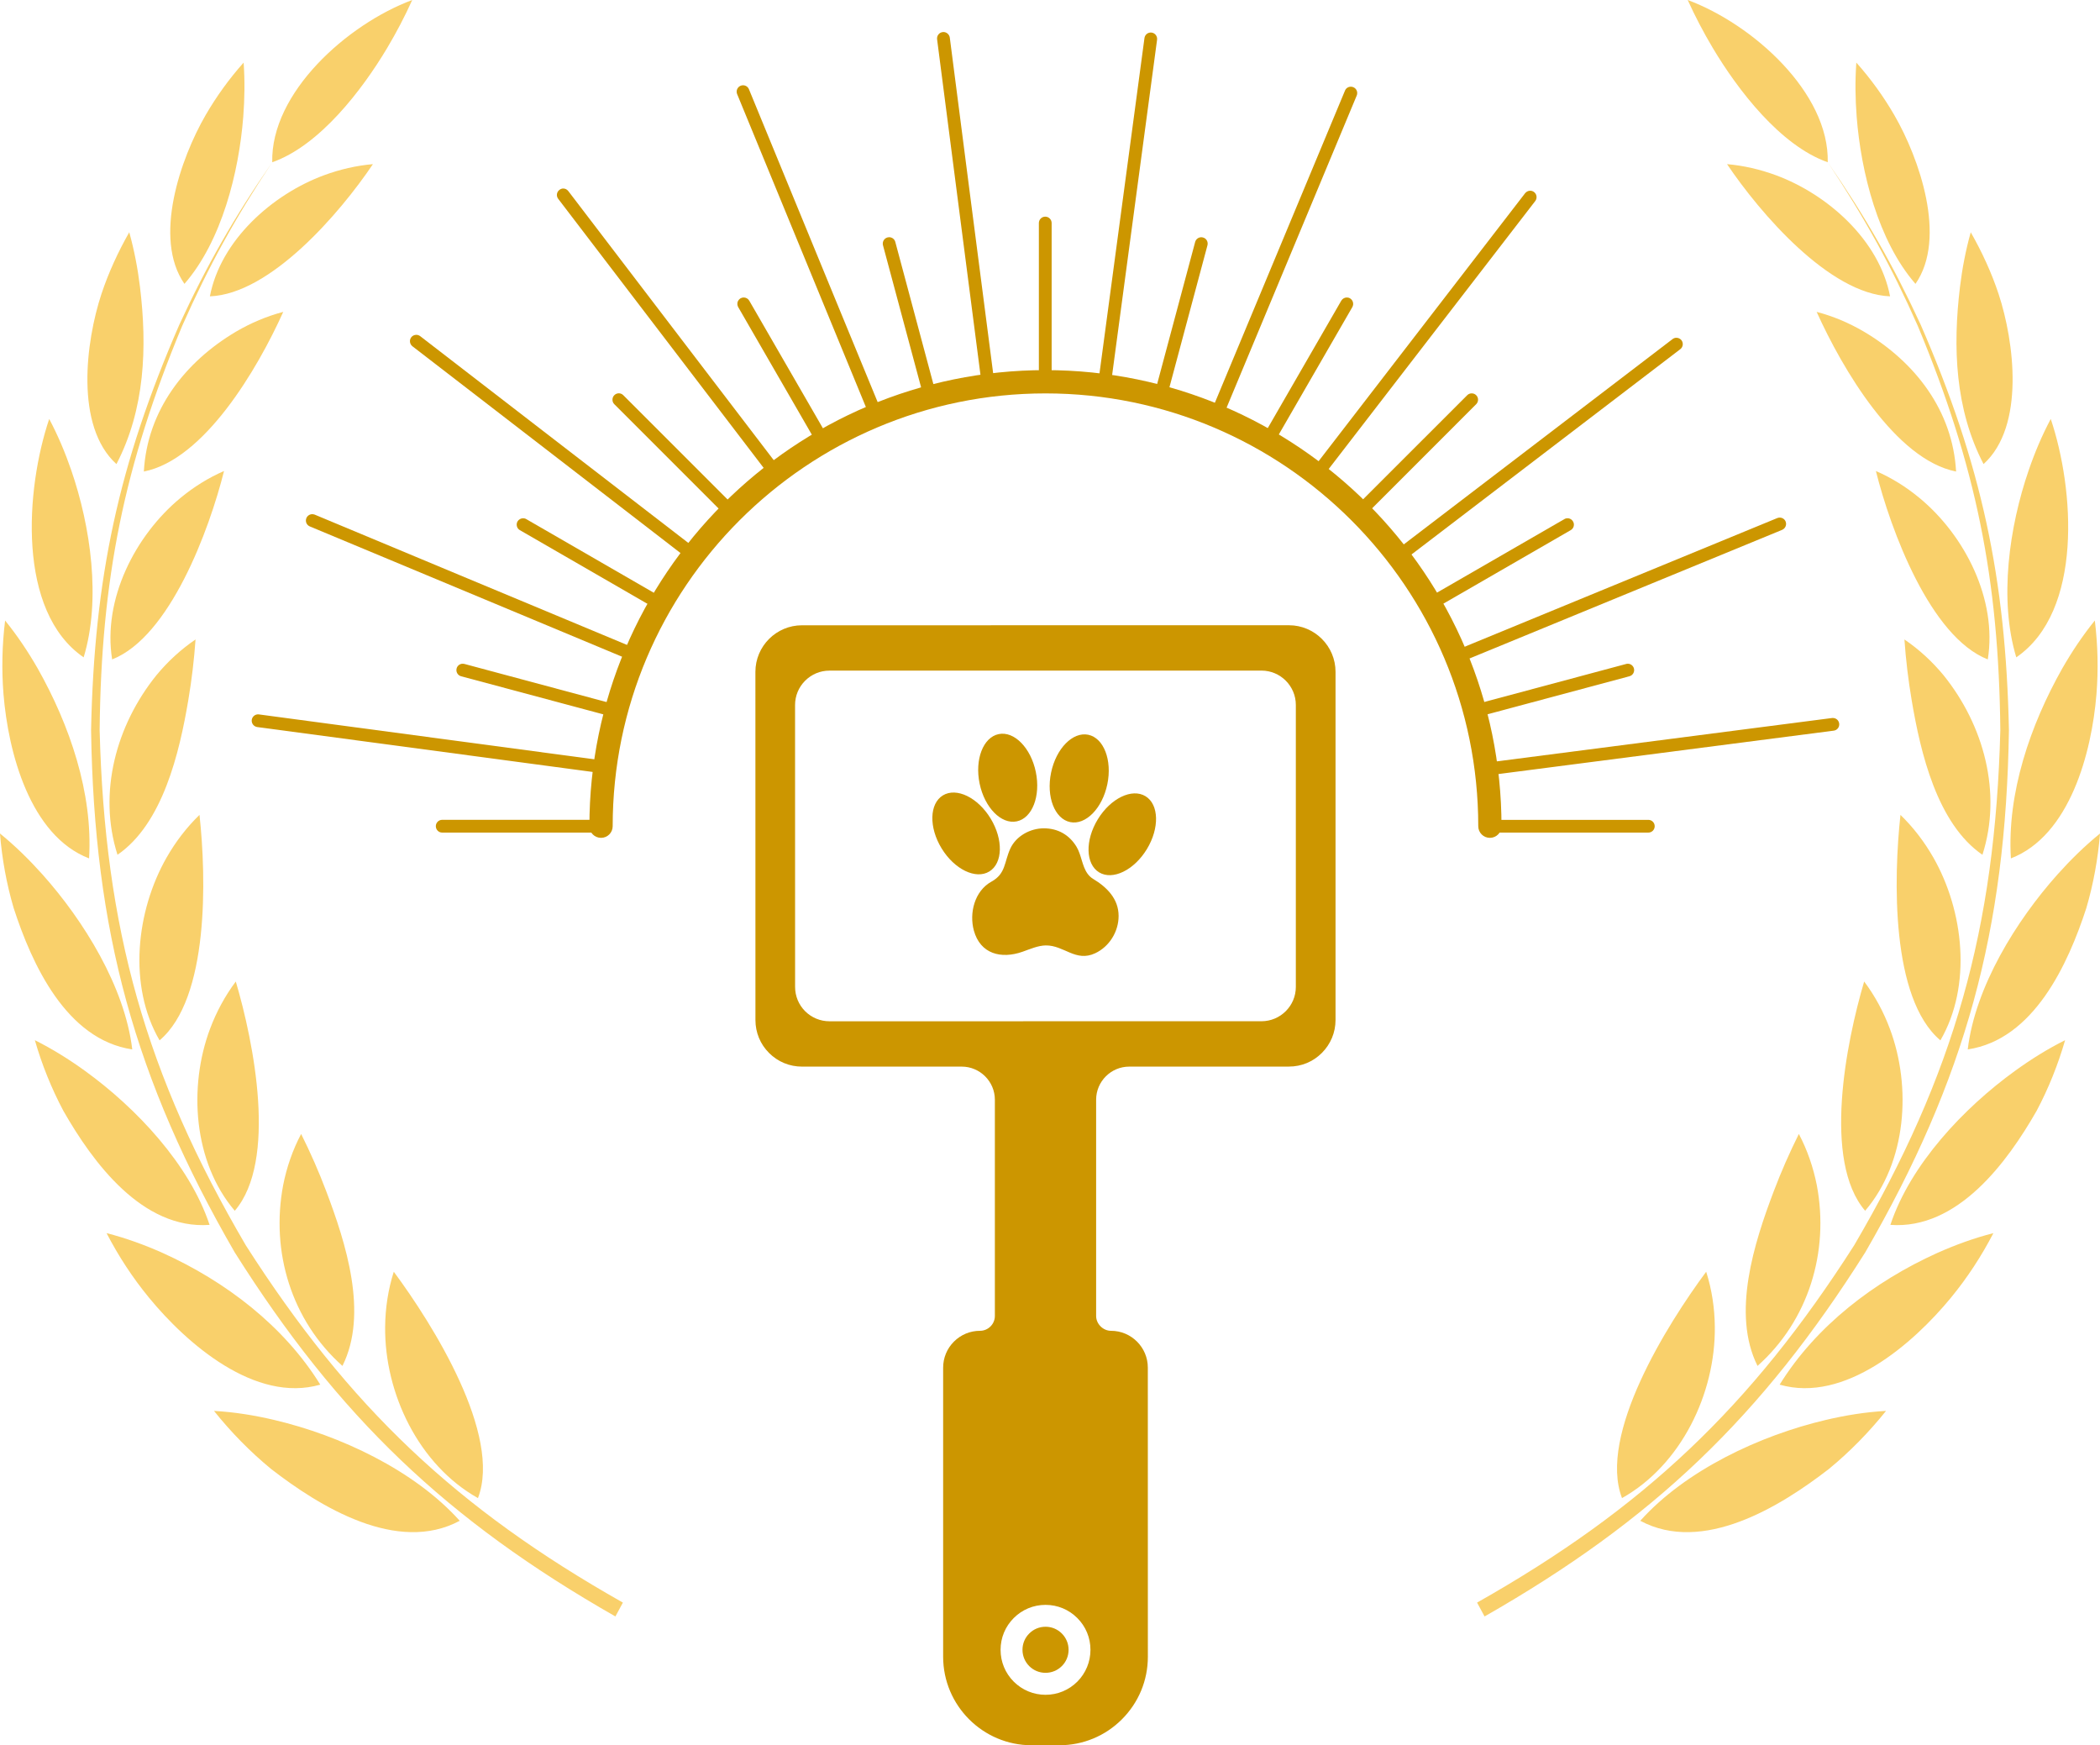 <?xml version="1.0" encoding="utf-8"?>
<!-- Generator: Adobe Illustrator 16.0.3, SVG Export Plug-In . SVG Version: 6.00 Build 0)  -->
<!DOCTYPE svg PUBLIC "-//W3C//DTD SVG 1.1//EN" "http://www.w3.org/Graphics/SVG/1.1/DTD/svg11.dtd">
<svg version="1.1" id="Layer_1" xmlns="http://www.w3.org/2000/svg" xmlns:xlink="http://www.w3.org/1999/xlink" x="0px" y="0px"
	 width="60px" height="49.855px" viewBox="128.063 107.962 60 49.855" enable-background="new 128.063 107.962 60 49.855"
	 xml:space="preserve">
<g>
	<g>
		<g>
			<path fill="#CC9600" d="M152.836,119.671c0.038,0.094,0.148,0.137,0.237,0.098c0.093-0.038,0.138-0.144,0.1-0.237l0,0
				c0-0.001,0-0.001,0-0.001l-1.418-3.442l-2.294-5.578c-0.029-0.071-0.097-0.113-0.168-0.113c0,0,0,0-0.001,0l0,0
				c-0.023,0-0.046,0.004-0.069,0.014c-0.092,0.038-0.137,0.144-0.099,0.238l2.295,5.577L152.836,119.671z"/>
			<path fill="#CC9600" d="M156.088,118.759c0.013,0.1,0.111,0.173,0.204,0.155c0.05-0.005,0.092-0.031,0.121-0.068
				c0.028-0.038,0.043-0.085,0.037-0.135l-0.685-5.292l-0.565-4.383c-0.006-0.045-0.03-0.085-0.063-0.114
				c-0.031-0.028-0.074-0.045-0.119-0.045c-0.008,0-0.016,0.001-0.023,0.002c-0.1,0.012-0.17,0.104-0.158,0.204l0.566,4.382
				L156.088,118.759z"/>
			<path fill="#CC9600" d="M159.621,118.922c0.11,0.018,0.191-0.056,0.205-0.157l1.296-9.667c0.014-0.099-0.057-0.193-0.156-0.205
				c-0.009-0.002-0.017-0.002-0.023-0.002c-0.091,0-0.168,0.066-0.181,0.158l-1.297,9.668
				C159.452,118.818,159.521,118.909,159.621,118.922z"/>
			<path fill="#CC9600" d="M163.072,119.695l3.755-9.005c0.038-0.092-0.005-0.199-0.098-0.237c-0.023-0.01-0.047-0.014-0.071-0.014
				c-0.07,0-0.139,0.041-0.166,0.11l-3.754,9.004c-0.04,0.092,0.004,0.201,0.097,0.238
				C162.93,119.83,163.034,119.787,163.072,119.695z"/>
			<path fill="#CC9600" d="M165.715,121.462c0.081,0.063,0.193,0.048,0.256-0.032l5.956-7.725c0.061-0.08,0.047-0.195-0.033-0.256
				c-0.032-0.026-0.072-0.039-0.111-0.039c-0.054,0-0.108,0.026-0.145,0.071l-5.955,7.726
				C165.621,121.288,165.636,121.402,165.715,121.462z"/>
			<path fill="#CC9600" d="M168.064,123.823c0.061,0.08,0.175,0.096,0.255,0.034l7.752-5.92c0.08-0.061,0.095-0.174,0.034-0.256
				c-0.036-0.045-0.089-0.07-0.146-0.07c-0.037,0-0.077,0.012-0.108,0.037l-7.753,5.921
				C168.018,123.63,168.003,123.744,168.064,123.823z"/>
			<path fill="#CC9600" d="M169.723,126.711c0.038,0.093,0.148,0.138,0.237,0.098l9.021-3.711c0.093-0.04,0.137-0.146,0.1-0.238
				c-0.029-0.071-0.097-0.112-0.169-0.112c-0.022,0-0.048,0.004-0.069,0.013l-9.021,3.712
				C169.729,126.511,169.685,126.617,169.723,126.711z"/>
			<path fill="#CC9600" d="M170.576,129.929c0.014,0.099,0.108,0.171,0.203,0.157l9.676-1.252c0.1-0.012,0.17-0.104,0.156-0.204
				c-0.012-0.092-0.089-0.158-0.181-0.158c-0.008,0-0.016,0-0.023,0.001l-9.674,1.251
				C170.634,129.737,170.563,129.829,170.576,129.929z"/>
			<path fill="#CC9600" d="M135.413,128.731l9.669,1.294c0.109,0.021,0.191-0.056,0.205-0.156c0.013-0.099-0.058-0.19-0.157-0.205
				l-9.669-1.294c-0.009-0.002-0.017-0.002-0.024-0.002c-0.09,0-0.168,0.067-0.181,0.158
				C135.243,128.625,135.313,128.717,135.413,128.731z"/>
			<path fill="#CC9600" d="M139.165,123.938l6.752,2.817c0.096,0.038,0.199-0.005,0.238-0.097c0.02-0.048,0.019-0.097,0.001-0.14
				c-0.018-0.044-0.052-0.08-0.099-0.1l-4.875-2.033l-4.127-1.722c-0.024-0.008-0.047-0.013-0.07-0.013
				c-0.036,0-0.071,0.011-0.1,0.03c-0.029,0.019-0.054,0.047-0.068,0.082c-0.039,0.093,0.005,0.199,0.098,0.238L139.165,123.938z"/>
			<path fill="#CC9600" d="M144.029,121.078l3.543,2.733c0.078,0.062,0.194,0.046,0.255-0.034c0.031-0.04,0.042-0.089,0.036-0.135
				c-0.007-0.047-0.03-0.089-0.069-0.121l-4.183-3.224l-3.542-2.732c-0.034-0.026-0.073-0.038-0.111-0.038
				c-0.055,0-0.108,0.023-0.145,0.069l0,0c0,0.001,0,0,0,0.001c-0.061,0.08-0.045,0.194,0.033,0.256L144.029,121.078z"/>
			<path fill="#CC9600" d="M147.248,117.879l2.684,3.515c0.061,0.08,0.176,0.095,0.255,0.034c0.04-0.031,0.064-0.075,0.069-0.122
				c0.006-0.044-0.005-0.094-0.036-0.133l-2.684-3.514l-3.236-4.239c-0.036-0.047-0.089-0.073-0.144-0.073
				c-0.039,0-0.078,0.014-0.11,0.04l0,0h0c-0.081,0.062-0.095,0.175-0.035,0.254L147.248,117.879z"/>
			<path fill="#CC9600" d="M142.916,123.106l3.719,2.147c0.085,0.051,0.198,0.022,0.249-0.067c0.025-0.042,0.029-0.092,0.019-0.137
				c-0.012-0.044-0.042-0.085-0.085-0.111l-3.719-2.147c-0.028-0.018-0.06-0.024-0.091-0.024c-0.063,0-0.124,0.033-0.159,0.091
				c-0.024,0.044-0.029,0.093-0.017,0.138C142.842,123.04,142.872,123.081,142.916,123.106z"/>
			<path fill="#CC9600" d="M145.615,119.509l3.037,3.037c0.071,0.071,0.187,0.071,0.257,0c0.036-0.037,0.053-0.083,0.053-0.129
				s-0.017-0.093-0.053-0.129l-3.038-3.037c-0.035-0.036-0.082-0.054-0.127-0.054c-0.048,0-0.094,0.018-0.129,0.054
				c-0.036,0.035-0.053,0.082-0.053,0.129C145.562,119.426,145.579,119.474,145.615,119.509z"/>
			<path fill="#CC9600" d="M149.154,116.734l2.147,3.719c0.052,0.087,0.164,0.116,0.25,0.066c0.043-0.026,0.072-0.066,0.084-0.111
				s0.008-0.095-0.017-0.137l-2.148-3.72c-0.034-0.058-0.095-0.091-0.158-0.091c-0.031,0-0.062,0.008-0.091,0.024
				c-0.042,0.026-0.071,0.065-0.085,0.11C149.125,116.64,149.13,116.69,149.154,116.734z"/>
			<path fill="#CC9600" d="M154.404,119.116c0.026,0.097,0.126,0.151,0.223,0.129c0.097-0.027,0.154-0.126,0.127-0.224l0,0l0,0
				l-1.111-4.148c-0.021-0.081-0.095-0.135-0.175-0.135c-0.016,0-0.032,0.002-0.047,0.006c-0.098,0.026-0.155,0.126-0.13,0.224l0,0
				l0,0L154.404,119.116z"/>
			<path fill="#CC9600" d="M157.927,118.811c0.101,0,0.183-0.083,0.183-0.184l0,0v-4.292v-0.001c0-0.101-0.082-0.183-0.183-0.183
				c-0.1,0-0.182,0.082-0.182,0.183v0.001v4.292l0,0C157.745,118.728,157.827,118.811,157.927,118.811z"/>
			<path fill="#CC9600" d="M161.229,119.245c0.094,0.022,0.195-0.032,0.222-0.129l1.111-4.148c0.025-0.097-0.031-0.198-0.129-0.222
				c-0.016-0.004-0.03-0.007-0.047-0.007c-0.081,0-0.154,0.054-0.176,0.136l-1.11,4.147
				C161.073,119.119,161.131,119.218,161.229,119.245z"/>
			<path fill="#CC9600" d="M166.634,116.484c-0.028-0.017-0.061-0.024-0.09-0.024c-0.063,0-0.125,0.034-0.159,0.092l-2.146,3.719
				c-0.05,0.085-0.021,0.198,0.066,0.249c0.086,0.05,0.197,0.021,0.249-0.066l2.147-3.719
				C166.751,116.646,166.721,116.535,166.634,116.484z"/>
			<path fill="#CC9600" d="M167.203,122.546l3.037-3.038c0.071-0.071,0.071-0.187,0-0.256c-0.035-0.037-0.082-0.053-0.129-0.053
				c-0.046,0-0.093,0.016-0.128,0.053l-3.037,3.036c-0.072,0.072-0.072,0.187,0,0.258
				C167.018,122.617,167.132,122.617,167.203,122.546z"/>
			<path fill="#CC9600" d="M169.222,125.253l3.719-2.147c0.087-0.05,0.117-0.161,0.066-0.248c-0.034-0.059-0.095-0.092-0.157-0.092
				c-0.031,0-0.063,0.008-0.092,0.026l-3.719,2.146c-0.087,0.05-0.116,0.161-0.067,0.248
				C169.025,125.275,169.137,125.304,169.222,125.253z"/>
			<path fill="#CC9600" d="M170.469,128.392l4.149-1.112c0.097-0.025,0.154-0.125,0.129-0.222c-0.021-0.081-0.096-0.136-0.175-0.136
				c-0.017,0-0.032,0.002-0.048,0.007l-4.147,1.111c-0.098,0.025-0.156,0.125-0.13,0.223
				C170.273,128.359,170.372,128.415,170.469,128.392z"/>
			<path fill="#CC9600" d="M175.158,131.746c0.101,0,0.182-0.081,0.182-0.182s-0.081-0.182-0.182-0.182h-4.295
				c-0.1,0-0.182,0.081-0.182,0.182s0.082,0.182,0.182,0.182H175.158z"/>
			<path fill="#CC9600" d="M144.992,131.746c0.099,0,0.182-0.082,0.182-0.183c0-0.1-0.083-0.182-0.182-0.182h-4.295
				c-0.1,0-0.182,0.082-0.182,0.182c0,0.101,0.082,0.183,0.182,0.183H144.992z"/>
			<path fill="#CC9600" d="M145.608,128.263c0.026-0.097-0.031-0.197-0.128-0.222l-4.149-1.113
				c-0.016-0.004-0.031-0.006-0.046-0.006c-0.082,0-0.155,0.054-0.176,0.135c-0.025,0.098,0.032,0.198,0.128,0.223l4.148,1.111
				C145.481,128.415,145.582,128.359,145.608,128.263z"/>
		</g>
		<path fill="#CC9600" d="M157.934,118.535c7.184,0,13.029,5.845,13.029,13.029c0,0.184-0.148,0.332-0.332,0.332
			c-0.183,0-0.332-0.148-0.332-0.332c0-6.818-5.547-12.364-12.365-12.364c-6.819,0-12.366,5.546-12.366,12.364
			c0,0.184-0.149,0.332-0.332,0.332c-0.184,0-0.333-0.148-0.333-0.332C144.904,124.38,150.75,118.535,157.934,118.535z"/>
	</g>
</g>
<g>
	<path fill="#CC9600" d="M157.936,154.432c-0.176,0-0.342,0.068-0.466,0.193c-0.125,0.124-0.193,0.289-0.193,0.465
		s0.069,0.342,0.193,0.466s0.29,0.192,0.465,0.192c0.176,0,0.341-0.068,0.466-0.192s0.193-0.29,0.193-0.466
		s-0.069-0.341-0.193-0.465C158.276,154.5,158.111,154.432,157.936,154.432z"/>
	<path fill="#CC9600" d="M166.221,127.153c0-0.733-0.597-1.33-1.33-1.33l-13.915,0.001c-0.733,0-1.33,0.597-1.33,1.33l0.001,9.947
		c0,0.355,0.138,0.69,0.389,0.94c0.251,0.252,0.586,0.39,0.941,0.39h4.564c0.521,0,0.947,0.425,0.947,0.946l0,6.176
		c0,0.234-0.191,0.425-0.426,0.425c-0.281,0-0.544,0.11-0.744,0.309c-0.198,0.198-0.308,0.463-0.308,0.744l0,8.257
		c0,0.697,0.284,1.33,0.742,1.788s1.09,0.742,1.787,0.741h0.79c0.676,0,1.311-0.263,1.789-0.741
		c0.477-0.478,0.741-1.111,0.741-1.788l-0.001-8.258c0-0.58-0.472-1.052-1.052-1.052c-0.228,0-0.426-0.198-0.425-0.426l0-6.175
		c0-0.521,0.424-0.946,0.946-0.946l4.563-0.001c0.356,0,0.69-0.138,0.941-0.39s0.39-0.585,0.39-0.94L166.221,127.153z M158.844,156
		c-0.243,0.242-0.565,0.376-0.908,0.376c-0.343,0-0.666-0.134-0.909-0.376c-0.243-0.243-0.376-0.565-0.376-0.909
		c0-0.343,0.133-0.665,0.376-0.908c0.243-0.243,0.565-0.376,0.908-0.376c0.343,0,0.666,0.133,0.908,0.376
		c0.243,0.242,0.376,0.565,0.376,0.908S159.086,155.756,158.844,156z M164.105,137.135l-12.343,0.001
		c-0.262,0-0.509-0.103-0.695-0.287c-0.185-0.186-0.287-0.433-0.287-0.695l-0.001-8.052c0-0.263,0.102-0.509,0.288-0.695
		c0.186-0.185,0.432-0.288,0.694-0.288l12.344-0.001c0.542,0,0.982,0.441,0.982,0.982v8.053
		C165.088,136.694,164.647,137.135,164.105,137.135z"/>
	<g>
		<path fill="#CC9600" d="M159.132,132.915c-0.154-0.217-0.171-0.53-0.31-0.762c-0.207-0.344-0.534-0.529-0.936-0.529
			c-0.387,0-0.79,0.219-0.956,0.577c-0.179,0.388-0.125,0.717-0.54,0.946c-0.485,0.268-0.638,0.899-0.503,1.396
			c0.185,0.671,0.779,0.822,1.393,0.606c0.209-0.073,0.437-0.176,0.661-0.18c0.526-0.006,0.854,0.485,1.412,0.224
			c0.404-0.188,0.67-0.616,0.67-1.065c0-0.49-0.333-0.821-0.727-1.059C159.229,133.029,159.175,132.976,159.132,132.915z"/>
		<path fill="#CC9600" d="M156.366,131.343c0.366,0.601,0.35,1.278-0.037,1.514c-0.386,0.236-0.997-0.06-1.363-0.66
			c-0.367-0.6-0.35-1.278,0.037-1.514C155.39,130.447,156,130.743,156.366,131.343z"/>
		
			<ellipse transform="matrix(-0.203 -0.979 0.979 -0.203 61.254 310.284)" fill="#CC9600" cx="156.971" cy="130.2" rx="1.273" ry="0.82"/>
		
			<ellipse transform="matrix(-0.521 0.854 -0.854 -0.521 356.126 63.633)" fill="#CC9600" cx="160.203" cy="131.77" rx="1.273" ry="0.82"/>
		<path fill="#CC9600" d="M158.094,130.033c-0.143,0.689,0.102,1.321,0.545,1.413c0.443,0.092,0.919-0.392,1.062-1.081
			c0.143-0.689-0.102-1.321-0.545-1.414C158.712,128.86,158.237,129.344,158.094,130.033z"/>
	</g>
</g>
<g>
	<path fill="#F9D06B" d="M181.313,117.433c1.463,0.864,2.542,2.253,2.638,3.999c-1.727-0.341-3.246-2.926-3.984-4.561
		C180.44,116.995,180.893,117.187,181.313,117.433L181.313,117.433z M182.907,122.188c1.299,1.074,2.225,2.901,1.95,4.611
		c-1.647-0.646-2.775-3.697-3.197-5.382C182.11,121.612,182.529,121.875,182.907,122.188L182.907,122.188z M183.593,127.251
		c1.149,1.424,1.678,3.354,1.111,5.129c-1.291-0.885-1.77-2.914-2.022-4.418c-0.097-0.573-0.166-1.153-0.207-1.733
		C182.895,126.514,183.27,126.86,183.593,127.251L183.593,127.251z M183.301,132.457c0.871,1.525,1.11,3.661,0.202,5.224
		c-1.42-1.198-1.337-4.645-1.141-6.441C182.731,131.598,183.045,132.01,183.301,132.457L183.301,132.457z M182.06,137.352
		c0.622,1.662,0.478,3.809-0.707,5.197c-1.22-1.423-0.544-4.807-0.028-6.549C181.635,136.413,181.88,136.87,182.06,137.352
		L182.06,137.352z M179.972,141.819c0.36,1.903-0.236,3.864-1.694,5.162c-0.747-1.494-0.095-3.517,0.464-4.99
		c0.211-0.557,0.451-1.104,0.717-1.636C179.701,140.814,179.871,141.309,179.972,141.819L179.972,141.819z M177.058,145.864
		c0.02,1.902-0.96,3.944-2.652,4.893c-0.69-1.803,1.288-4.96,2.405-6.466C176.973,144.798,177.053,145.331,177.058,145.864
		L177.058,145.864z M178.802,112.967c1.479,0.546,2.956,1.855,3.263,3.46c-1.729-0.066-3.712-2.371-4.658-3.776
		C177.883,112.692,178.353,112.802,178.802,112.967L178.802,112.967z M177,109.333c0.709,1.189,1.927,2.788,3.284,3.264
		c0.046-1.982-2.134-3.939-4.001-4.635C176.496,108.432,176.736,108.89,177,109.333L177,109.333z M184.063,116.154
		c-0.209,1.731-0.142,3.498,0.673,5.065c1.194-1.081,0.874-3.51,0.431-4.855c-0.201-0.609-0.479-1.211-0.797-1.767
		C184.227,115.106,184.127,115.629,184.063,116.154L184.063,116.154z M186.025,121.398c-0.553,1.606-0.855,3.688-0.354,5.342
		c1.914-1.313,1.659-4.808,0.985-6.81C186.405,120.401,186.197,120.895,186.025,121.398L186.025,121.398z M186.986,127.055
		c-0.914,1.617-1.583,3.563-1.469,5.428c1.688-0.651,2.31-3.031,2.445-4.691c0.056-0.7,0.039-1.407-0.047-2.104
		C187.568,126.116,187.26,126.578,186.986,127.055L186.986,127.055z M186.851,132.939c-1.18,1.32-2.353,3.211-2.567,5.001
		c1.885-0.28,2.868-2.437,3.389-4.04c0.203-0.692,0.332-1.409,0.391-2.128C187.628,132.126,187.225,132.522,186.851,132.939
		L186.851,132.939z M185.63,138.556c-1.453,1.051-2.982,2.665-3.556,4.396c1.92,0.14,3.336-1.784,4.178-3.257
		c0.341-0.642,0.612-1.32,0.814-2.019C186.563,137.927,186.084,138.227,185.63,138.556L185.63,138.556z M183.416,143.753
		c-1.797,0.812-3.464,2.081-4.506,3.763c1.86,0.535,3.813-1.169,4.893-2.482c0.468-0.569,0.874-1.191,1.214-1.846
		C184.468,143.328,183.932,143.523,183.416,143.753L183.416,143.753z M180.221,148.526c-1.871,0.441-3.991,1.429-5.293,2.879
		c1.784,0.957,3.996-0.401,5.389-1.48c0.6-0.493,1.147-1.053,1.633-1.659C181.367,148.298,180.787,148.392,180.221,148.526
		L180.221,148.526z M181.111,111.301c0.124,1.581,0.614,3.546,1.68,4.77c0.91-1.309,0.104-3.597-0.602-4.816
		c-0.31-0.537-0.676-1.042-1.088-1.505C181.064,110.266,181.071,110.786,181.111,111.301L181.111,111.301z"/>
	<path fill="#F9D06B" d="M180.299,112.619c1.031,1.546,1.808,2.958,2.56,4.658c1.659,3.984,2.313,7.226,2.356,11.542
		c-0.146,5.666-1.313,9.832-4.178,14.72c-2.946,4.607-6.012,7.513-10.772,10.203c0.071,0.132,0.143,0.264,0.214,0.396
		c4.82-2.75,7.918-5.711,10.878-10.403c2.866-4.962,4.016-9.186,4.104-14.915c-0.09-4.344-0.787-7.596-2.52-11.579
		C182.159,115.547,181.36,114.15,180.299,112.619L180.299,112.619z"/>
	<path fill="#F9D06B" d="M134.811,117.433c-1.463,0.864-2.542,2.253-2.638,3.999c1.727-0.341,3.247-2.926,3.983-4.561
		C135.685,116.995,135.232,117.187,134.811,117.433L134.811,117.433z M133.217,122.188c-1.298,1.074-2.225,2.901-1.95,4.611
		c1.648-0.646,2.775-3.697,3.197-5.382C134.014,121.612,133.595,121.875,133.217,122.188L133.217,122.188z M132.532,127.251
		c-1.149,1.424-1.678,3.354-1.112,5.129c1.291-0.885,1.77-2.914,2.023-4.418c0.097-0.573,0.166-1.153,0.207-1.733
		C133.23,126.514,132.855,126.86,132.532,127.251L132.532,127.251z M132.824,132.457c-0.871,1.525-1.11,3.661-0.202,5.224
		c1.419-1.198,1.336-4.645,1.141-6.441C133.394,131.598,133.079,132.01,132.824,132.457L132.824,132.457z M134.064,137.352
		c-0.622,1.662-0.477,3.809,0.707,5.197c1.221-1.423,0.544-4.807,0.029-6.549C134.491,136.413,134.245,136.87,134.064,137.352
		L134.064,137.352z M136.153,141.819c-0.36,1.903,0.237,3.864,1.694,5.162c0.748-1.494,0.095-3.517-0.463-4.99
		c-0.21-0.557-0.451-1.104-0.717-1.636C136.424,140.814,136.253,141.309,136.153,141.819L136.153,141.819z M139.067,145.864
		c-0.02,1.902,0.96,3.944,2.652,4.893c0.69-1.803-1.288-4.96-2.405-6.466C139.152,144.798,139.072,145.331,139.067,145.864
		L139.067,145.864z M137.323,112.967c-1.479,0.546-2.956,1.855-3.263,3.46c1.729-0.066,3.712-2.371,4.658-3.776
		C138.241,112.692,137.772,112.802,137.323,112.967L137.323,112.967z M139.125,109.333c-0.709,1.189-1.926,2.788-3.284,3.264
		c-0.045-1.982,2.134-3.939,4-4.635C139.629,108.432,139.389,108.89,139.125,109.333L139.125,109.333z M132.062,116.154
		c0.21,1.731,0.143,3.498-0.672,5.065c-1.194-1.081-0.874-3.51-0.43-4.855c0.201-0.609,0.479-1.211,0.796-1.767
		C131.898,115.106,131.998,115.629,132.062,116.154L132.062,116.154z M130.1,121.398c0.552,1.606,0.855,3.688,0.353,5.342
		c-1.913-1.313-1.659-4.808-0.984-6.81C129.719,120.401,129.927,120.895,130.1,121.398L130.1,121.398z M129.139,127.055
		c0.914,1.617,1.583,3.563,1.469,5.428c-1.688-0.651-2.31-3.031-2.445-4.691c-0.056-0.7-0.04-1.407,0.046-2.104
		C128.556,126.116,128.865,126.578,129.139,127.055L129.139,127.055z M129.274,132.939c1.18,1.32,2.354,3.211,2.568,5.001
		c-1.885-0.28-2.869-2.437-3.389-4.04c-0.204-0.692-0.333-1.409-0.391-2.128C128.498,132.126,128.9,132.522,129.274,132.939
		L129.274,132.939z M130.496,138.556c1.452,1.051,2.981,2.665,3.555,4.396c-1.92,0.14-3.337-1.784-4.177-3.257
		c-0.341-0.642-0.614-1.32-0.815-2.019C129.561,137.927,130.041,138.227,130.496,138.556L130.496,138.556z M132.709,143.753
		c1.797,0.812,3.464,2.081,4.505,3.763c-1.86,0.535-3.813-1.169-4.892-2.482c-0.468-0.569-0.875-1.191-1.214-1.846
		C131.657,143.328,132.193,143.523,132.709,143.753L132.709,143.753z M135.904,148.526c1.871,0.441,3.991,1.429,5.294,2.879
		c-1.785,0.957-3.996-0.401-5.389-1.48c-0.6-0.493-1.147-1.053-1.632-1.659C134.757,148.298,135.338,148.392,135.904,148.526
		L135.904,148.526z M135.013,111.301c-0.124,1.581-0.614,3.546-1.68,4.77c-0.91-1.309-0.103-3.597,0.602-4.816
		c0.311-0.537,0.676-1.042,1.089-1.505C135.06,110.266,135.053,110.786,135.013,111.301L135.013,111.301z"/>
	<path fill="#F9D06B" d="M135.827,112.619c-1.032,1.546-1.809,2.958-2.561,4.658c-1.659,3.984-2.312,7.226-2.356,11.542
		c0.145,5.666,1.313,9.832,4.178,14.72c2.947,4.607,6.011,7.513,10.772,10.203c-0.071,0.132-0.143,0.264-0.214,0.396
		c-4.82-2.75-7.918-5.711-10.878-10.403c-2.866-4.962-4.015-9.186-4.103-14.915c0.09-4.344,0.787-7.596,2.52-11.579
		C133.965,115.547,134.765,114.15,135.827,112.619L135.827,112.619z"/>
</g>
</svg>
